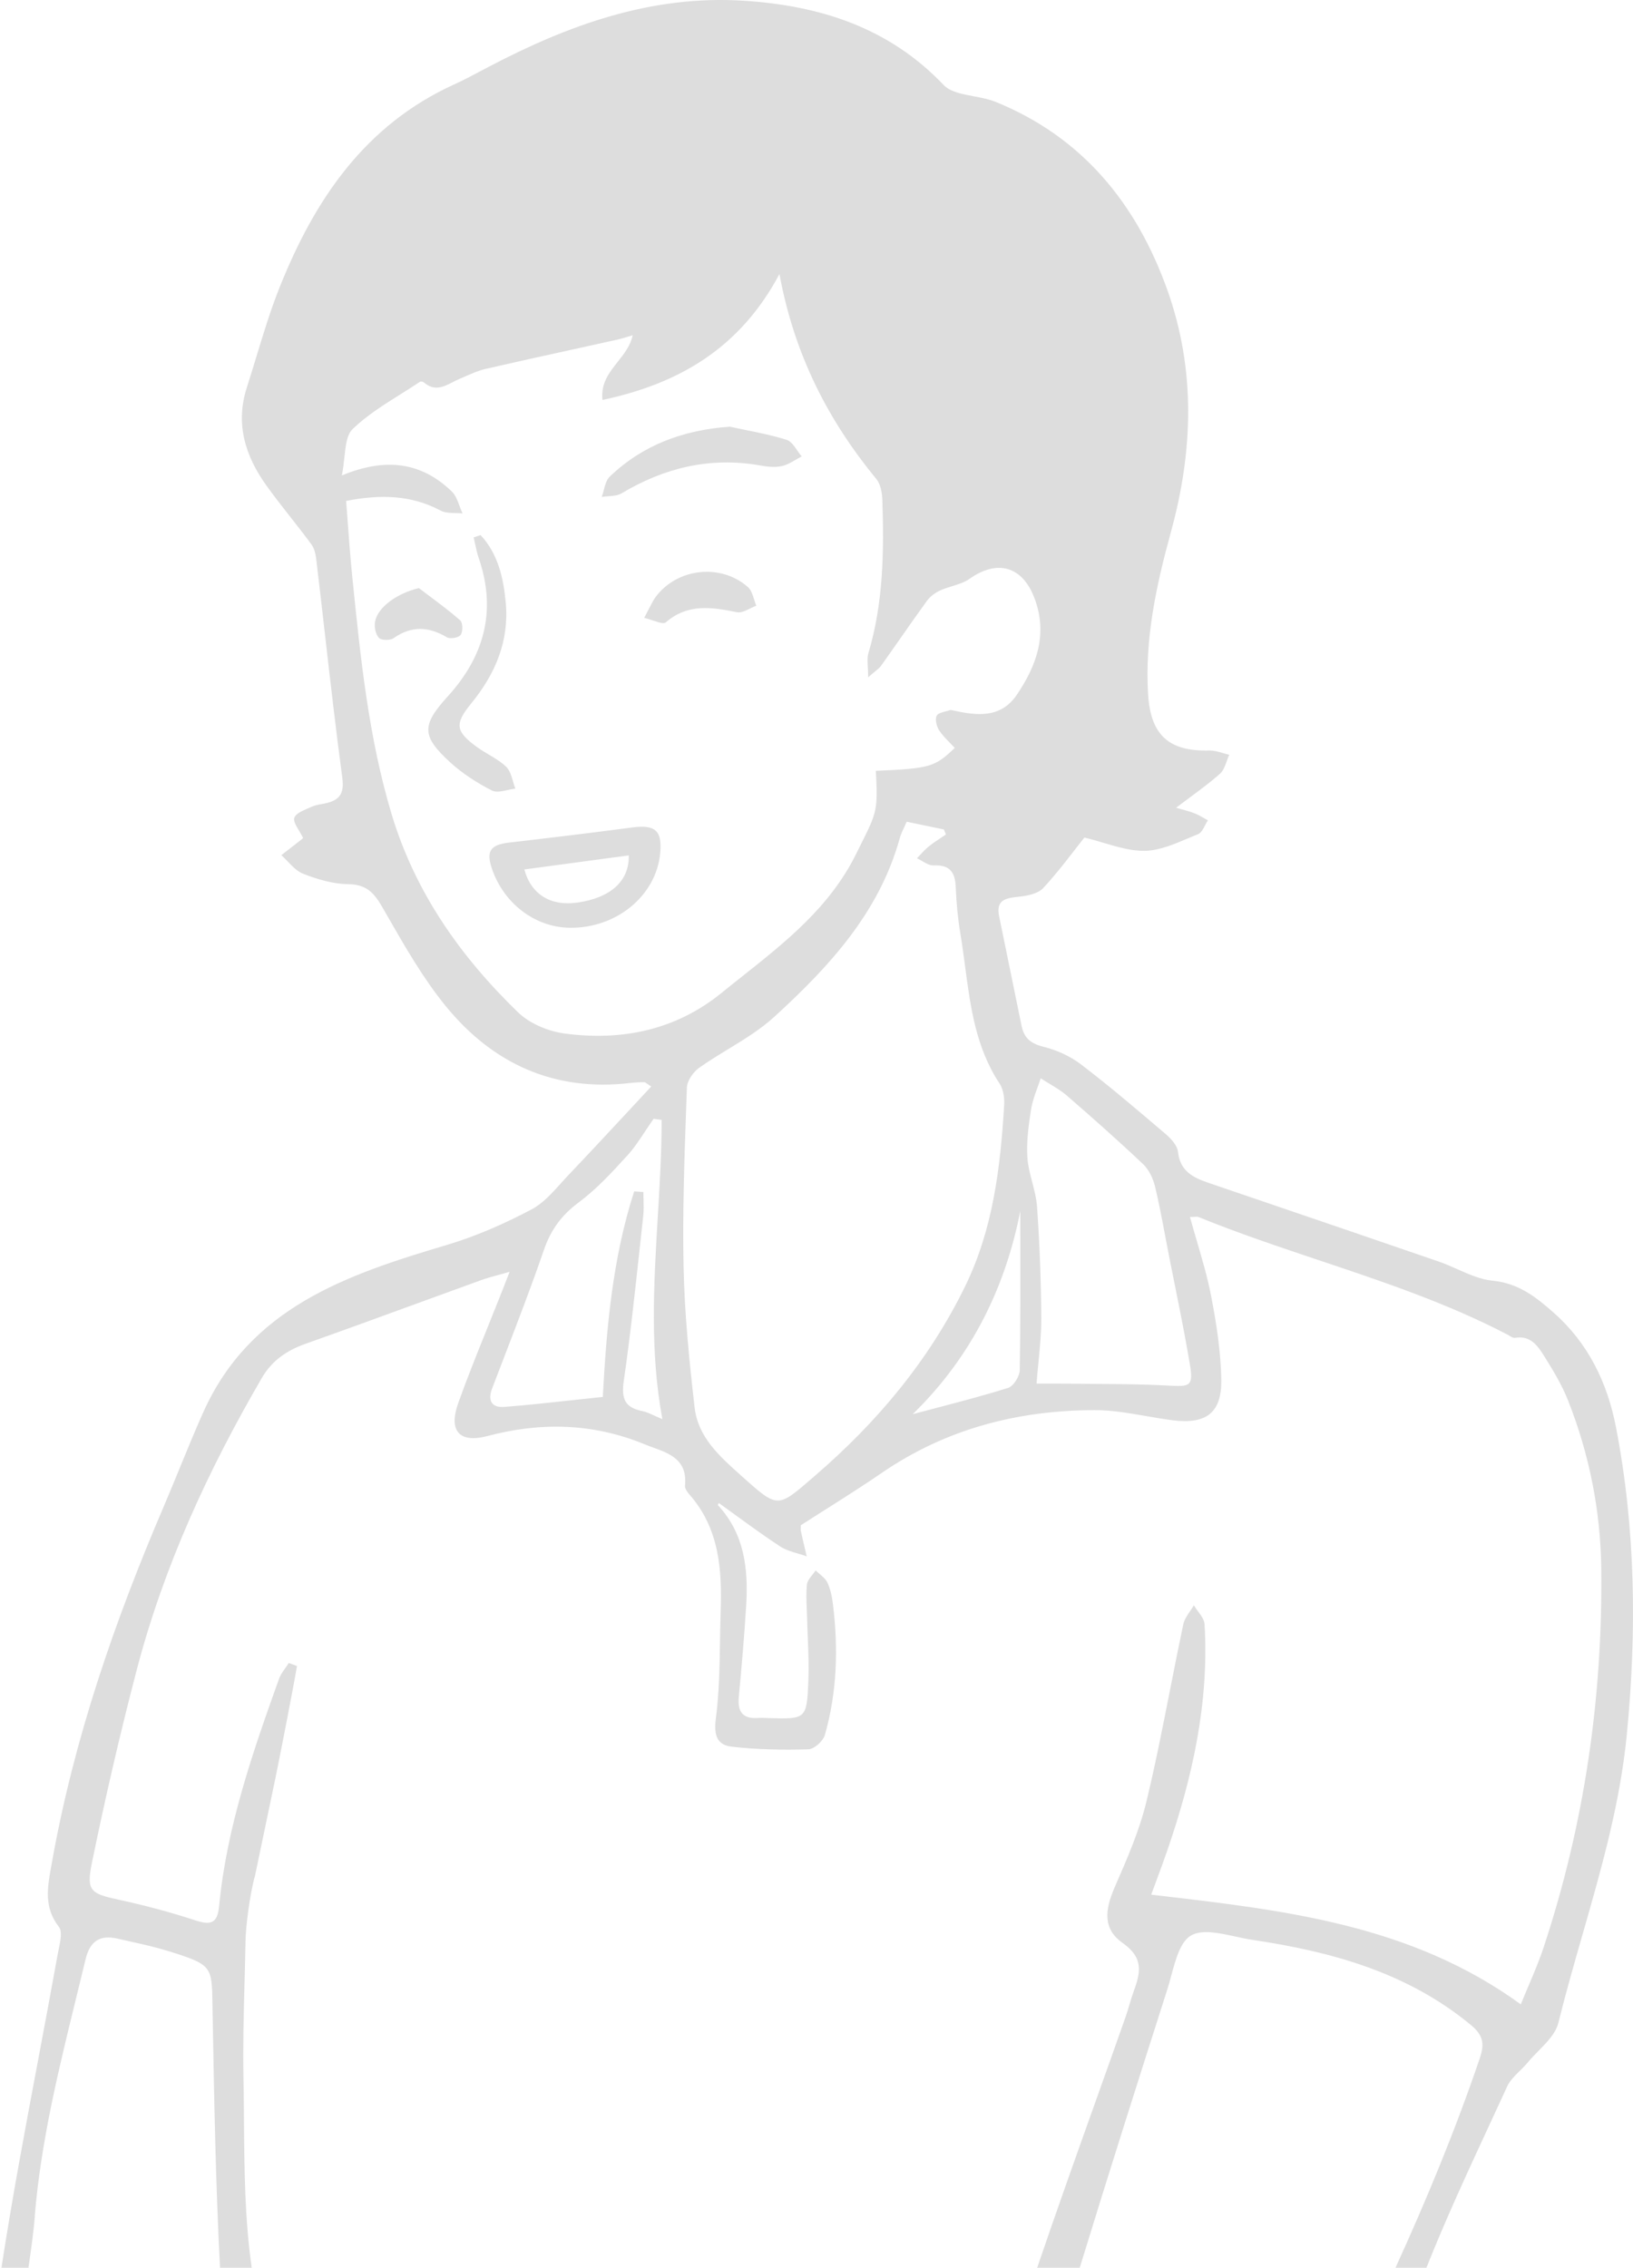 <svg width="170" height="236" viewBox="0 0 170 236" fill="none" xmlns="http://www.w3.org/2000/svg">
<path fill-rule="evenodd" clip-rule="evenodd" d="M148.495 236C150.486 230.99 152.756 226.091 155.026 221.194L155.026 221.193C155.653 219.84 156.281 218.487 156.902 217.131C157.179 216.528 157.684 216.033 158.191 215.535C158.473 215.259 158.755 214.982 158.999 214.686C159.34 214.273 159.734 213.871 160.13 213.468C161.043 212.538 161.96 211.603 162.23 210.511C162.99 207.45 163.86 204.415 164.73 201.38L164.731 201.379C166.697 194.524 168.663 187.67 169.356 180.509C170.402 169.784 170.275 159.097 168.222 148.499C167.336 143.925 165.353 139.801 161.761 136.627C159.911 134.986 158.074 133.536 155.363 133.276C154.129 133.156 152.935 132.625 151.738 132.093C151.098 131.808 150.456 131.522 149.807 131.299C143.336 129.071 136.856 126.863 130.379 124.655L130.374 124.654L130.275 124.62L128.263 123.934C127.437 123.653 126.611 123.371 125.785 123.089C124.182 122.545 122.839 121.86 122.63 119.859C122.56 119.2 121.901 118.49 121.338 118.009L120.96 117.688C118.191 115.33 115.416 112.967 112.526 110.762C111.392 109.9 109.973 109.267 108.585 108.924C107.287 108.601 106.603 108.006 106.349 106.764C105.834 104.231 105.313 101.698 104.793 99.165L104.777 99.086C104.521 97.844 104.266 96.603 104.012 95.361C103.649 93.587 104.766 93.464 106.06 93.321L106.115 93.315C106.976 93.22 108.047 93.005 108.585 92.435C109.739 91.207 110.776 89.871 111.777 88.581L111.778 88.58L111.779 88.579L111.78 88.576C112.153 88.097 112.52 87.624 112.887 87.164C113.583 87.329 114.26 87.529 114.923 87.725L114.924 87.725L114.924 87.725L114.925 87.725L114.925 87.725L114.925 87.725C116.398 88.16 117.803 88.576 119.196 88.545C120.683 88.51 122.169 87.881 123.627 87.265L123.627 87.265C123.995 87.109 124.362 86.954 124.727 86.809C125.038 86.684 125.243 86.29 125.448 85.896C125.544 85.712 125.64 85.528 125.747 85.371C125.604 85.295 125.462 85.214 125.321 85.133C125.006 84.953 124.692 84.774 124.359 84.643C123.967 84.486 123.559 84.374 123.097 84.247C122.888 84.189 122.668 84.129 122.434 84.06C122.919 83.69 123.395 83.338 123.861 82.994L123.861 82.994C124.974 82.17 126.027 81.392 127.001 80.525C127.351 80.214 127.532 79.711 127.712 79.207L127.712 79.207C127.793 78.982 127.874 78.756 127.97 78.548C127.754 78.499 127.538 78.436 127.321 78.373L127.321 78.373L127.321 78.373L127.32 78.373L127.32 78.373L127.32 78.373C126.838 78.232 126.356 78.092 125.88 78.105C121.673 78.213 119.779 76.49 119.52 72.258C119.165 66.468 120.375 60.899 121.895 55.369C124.214 46.931 124.486 38.474 121.521 30.169C118.322 21.224 112.716 14.3 103.689 10.619C102.958 10.321 102.171 10.173 101.381 10.024C100.862 9.926 100.342 9.828 99.837 9.688C99.273 9.529 98.646 9.276 98.253 8.864C92.558 2.865 85.336 0.565 77.335 0.071C67.757 -0.518 59.154 2.612 50.868 6.957C50.603 7.096 50.339 7.237 50.074 7.377L50.074 7.377L50.073 7.377L50.073 7.378C49.154 7.865 48.233 8.354 47.289 8.782C37.976 13.014 32.75 20.793 29.12 29.871C28.172 32.245 27.425 34.7 26.679 37.156L26.679 37.156L26.679 37.156L26.679 37.156L26.679 37.156L26.678 37.156C26.358 38.212 26.036 39.268 25.699 40.317C24.483 44.08 25.515 47.425 27.707 50.491C28.514 51.618 29.37 52.709 30.227 53.799L30.227 53.799L30.227 53.799L30.227 53.799L30.227 53.8L30.227 53.8C30.978 54.757 31.729 55.713 32.446 56.693C32.782 57.155 32.883 57.852 32.953 58.46C33.251 60.956 33.536 63.454 33.822 65.951C34.394 70.946 34.965 75.941 35.632 80.924C35.86 82.615 35.335 83.281 33.871 83.604C33.733 83.635 33.593 83.66 33.452 83.686C33.102 83.75 32.752 83.814 32.44 83.959C32.313 84.018 32.176 84.078 32.035 84.138C31.444 84.394 30.794 84.675 30.64 85.105C30.524 85.433 30.804 85.902 31.115 86.422C31.26 86.665 31.413 86.92 31.534 87.177C31.584 87.069 31.559 87.227 31.47 87.297C30.954 87.71 30.43 88.112 29.908 88.514L29.905 88.516L29.903 88.518L29.9 88.52L29.899 88.521L29.898 88.522L29.896 88.523C29.692 88.68 29.488 88.837 29.285 88.995C29.514 89.198 29.734 89.427 29.954 89.656C30.453 90.175 30.954 90.696 31.565 90.933C33.054 91.516 34.688 91.998 36.266 92.016C38.128 92.042 38.927 92.891 39.788 94.386C39.978 94.716 40.169 95.047 40.359 95.379L40.359 95.379L40.359 95.379L40.359 95.38C42.202 98.589 44.063 101.832 46.383 104.68C51.28 110.692 57.691 113.638 65.603 112.706C66.091 112.649 66.585 112.624 67.079 112.624C67.149 112.624 67.219 112.674 67.375 112.786C67.474 112.856 67.606 112.951 67.795 113.074C66.971 113.957 66.154 114.836 65.341 115.711L65.34 115.712C63.282 117.927 61.245 120.119 59.179 122.285C58.911 122.567 58.647 122.861 58.381 123.156L58.381 123.156L58.38 123.156L58.38 123.157L58.38 123.157L58.38 123.157C57.446 124.194 56.498 125.248 55.334 125.864C52.515 127.353 49.538 128.664 46.484 129.57C36.114 132.655 26.029 136.051 21.138 147.023C20.291 148.918 19.504 150.84 18.716 152.762C18.166 154.103 17.616 155.445 17.046 156.778C11.921 168.745 7.683 180.991 5.402 193.844L5.379 193.976L5.37 194.025L5.343 194.173L5.317 194.316C4.936 196.425 4.557 198.517 6.131 200.527C6.501 200.991 6.296 201.97 6.117 202.828C6.078 203.013 6.041 203.192 6.01 203.359C5.357 207 4.673 210.636 3.989 214.272L3.989 214.273C2.628 221.505 1.268 228.736 0.151 236H2.965C3.001 235.742 3.037 235.484 3.073 235.226C3.287 233.699 3.502 232.17 3.628 230.644L3.616 230.631C4.256 222.891 6.095 215.398 7.935 207.899L7.935 207.898L7.935 207.898L7.935 207.897L7.936 207.897C8.261 206.571 8.586 205.245 8.905 203.917C9.368 201.978 10.413 201.332 12.257 201.756C12.669 201.852 13.082 201.943 13.495 202.035C14.873 202.342 16.25 202.649 17.59 203.068C22.061 204.471 22.063 204.596 22.119 208.643L22.124 208.98L22.128 209.191L22.13 209.355L22.133 209.491L22.139 209.83C22.295 218.556 22.451 227.289 22.906 236H26.206C25.482 230.997 25.441 225.886 25.399 220.785V220.785V220.785V220.784V220.784V220.784C25.387 219.277 25.374 217.772 25.345 216.27C25.279 212.986 25.367 209.697 25.455 206.408L25.455 206.408C25.495 204.925 25.534 203.442 25.56 201.959C25.585 200.483 26.003 197.126 26.554 195.174L28.708 184.868C29.057 183.214 30.552 175.555 30.919 173.376C30.837 173.347 30.754 173.317 30.671 173.287L30.492 173.221L30.492 173.221L30.491 173.221L30.49 173.22L30.344 173.167L30.205 173.116C30.18 173.107 30.156 173.098 30.131 173.089C30.109 173.081 30.086 173.074 30.064 173.066C29.954 173.24 29.832 173.411 29.71 173.582C29.451 173.944 29.192 174.306 29.05 174.706C26.288 182.41 23.596 190.145 22.811 198.367C22.64 200.192 21.924 200.375 20.314 199.843C17.711 198.988 15.05 198.285 12.37 197.702C9.507 197.081 8.962 196.828 9.552 193.945C10.932 187.192 12.491 180.458 14.233 173.788C17.052 163.012 21.677 152.984 27.27 143.38C28.322 141.581 29.88 140.529 31.825 139.839C35.682 138.472 39.524 137.07 43.367 135.667L43.371 135.665C45.618 134.846 47.864 134.026 50.114 133.213C50.647 133.019 51.193 132.87 51.861 132.689L51.861 132.689L51.863 132.688L51.863 132.688L51.87 132.686C52.225 132.59 52.614 132.484 53.053 132.357C52.708 133.246 52.465 133.861 52.25 134.408L52.248 134.411L52.027 134.974C51.593 136.075 51.15 137.173 50.707 138.271C49.673 140.837 48.639 143.403 47.707 146.003C46.668 148.904 47.815 150.222 50.735 149.449C56.31 147.967 61.758 148.106 67.104 150.304C67.396 150.425 67.699 150.536 68.003 150.647L68.004 150.647C69.774 151.295 71.576 151.954 71.311 154.625C71.285 154.916 71.558 155.29 71.786 155.549C74.865 159.059 75.175 163.31 75.023 167.681C74.987 168.741 74.97 169.804 74.953 170.867C74.91 173.538 74.867 176.21 74.522 178.843C74.288 180.623 74.675 181.605 76.182 181.776C78.818 182.08 81.497 182.125 84.158 182.049C84.76 182.029 85.685 181.193 85.868 180.566C87.148 176.1 87.275 171.533 86.711 166.94C86.616 166.173 86.457 165.381 86.134 164.697C85.969 164.353 85.65 164.081 85.332 163.808C85.187 163.684 85.042 163.561 84.912 163.43C84.812 163.583 84.692 163.732 84.572 163.882L84.572 163.882C84.303 164.218 84.035 164.553 84 164.913C83.918 165.761 83.954 166.626 83.99 167.49V167.49C84.004 167.827 84.018 168.163 84.025 168.498C84.041 169.167 84.068 169.835 84.096 170.504C84.155 171.951 84.214 173.396 84.158 174.839C83.993 178.919 83.936 178.919 79.971 178.799C79.899 178.796 79.828 178.793 79.757 178.79H79.757H79.756H79.756H79.756H79.756C79.473 178.778 79.191 178.766 78.913 178.786C77.323 178.9 76.771 178.146 76.911 176.613C77.209 173.452 77.481 170.291 77.677 167.123C77.912 163.303 77.519 159.636 74.738 156.645C74.718 156.62 74.778 156.514 74.813 156.453L74.824 156.434C74.828 156.427 74.831 156.422 74.833 156.417C75.415 156.834 75.993 157.255 76.571 157.675L76.572 157.676C78.103 158.789 79.631 159.9 81.212 160.934C81.763 161.294 82.42 161.488 83.079 161.682C83.383 161.771 83.687 161.861 83.981 161.967L83.98 161.965C83.771 161.079 83.562 160.193 83.366 159.3C83.351 159.222 83.354 159.137 83.359 159.015C83.362 158.938 83.366 158.845 83.366 158.73C84.204 158.191 85.053 157.653 85.906 157.113L85.907 157.113L85.908 157.112C87.872 155.869 89.859 154.611 91.798 153.282C98.481 148.695 105.963 146.769 113.945 146.75C115.728 146.746 117.509 147.056 119.292 147.366L119.292 147.366L119.293 147.366L119.294 147.366L119.294 147.366L119.295 147.366C120.228 147.528 121.162 147.691 122.098 147.808C125.55 148.239 127.185 147.048 127.14 143.608C127.096 140.681 126.634 137.729 126.076 134.847C125.712 132.96 125.169 131.107 124.612 129.21L124.612 129.209L124.612 129.208C124.365 128.366 124.115 127.516 123.878 126.65C124.066 126.65 124.216 126.64 124.338 126.633C124.538 126.621 124.665 126.613 124.771 126.656C128.894 128.334 133.118 129.748 137.341 131.163L137.341 131.163L137.342 131.163C144.006 133.395 150.67 135.626 156.94 138.895C157.009 138.931 157.079 138.975 157.15 139.019C157.341 139.138 157.534 139.258 157.7 139.231C159.381 138.934 160.129 140.131 160.824 141.243L160.83 141.252C161.723 142.677 162.603 144.147 163.224 145.705C165.454 151.337 166.626 157.222 166.696 163.259C166.848 176.689 164.935 189.828 160.716 202.599C160.262 203.986 159.69 205.332 159.111 206.695L159.111 206.696L159.111 206.696L159.11 206.697L159.11 206.697L159.11 206.697L159.11 206.698L159.11 206.698L159.11 206.699C158.84 207.332 158.57 207.97 158.308 208.617L158.289 208.567C146.912 200.325 133.865 198.807 120.49 197.252L119.843 197.176C120.032 196.661 120.214 196.168 120.391 195.691C120.784 194.633 121.149 193.651 121.49 192.66C124.138 185.007 125.88 177.196 125.398 169.037C125.372 168.575 125.044 168.13 124.714 167.686C124.56 167.478 124.406 167.27 124.283 167.06C124.165 167.265 124.029 167.466 123.892 167.667C123.589 168.114 123.286 168.56 123.181 169.049C122.702 171.312 122.255 173.581 121.807 175.851L121.807 175.852C121.043 179.732 120.278 183.611 119.355 187.452C118.627 190.482 117.353 193.4 116.098 196.274L116.098 196.274L116.061 196.359C114.99 198.798 114.806 200.756 116.884 202.213C119.108 203.771 118.721 205.336 118.012 207.262C117.845 207.717 117.707 208.182 117.57 208.647C117.448 209.063 117.325 209.478 117.182 209.884C116.117 212.909 115.04 215.929 113.962 218.95L113.961 218.952L113.96 218.955L113.959 218.958L113.958 218.961L113.957 218.964L113.957 218.965L113.957 218.965L113.957 218.966L113.956 218.966L113.956 218.967C111.934 224.636 109.912 230.305 107.973 236H112.404C115.373 226.318 118.442 216.663 121.528 207.014C121.67 206.57 121.801 206.085 121.935 205.591L121.935 205.59L121.935 205.59C122.402 203.866 122.898 202.03 124.011 201.414C125.157 200.778 126.891 201.158 128.579 201.527C129.177 201.658 129.769 201.788 130.327 201.87C138.581 203.099 146.468 205.247 153.101 210.72C154.349 211.753 154.583 212.621 154.07 214.141C151.537 221.604 148.538 228.86 145.275 236H148.495ZM65.242 120.321C63.69 122.031 62.087 123.761 60.25 125.129C58.457 126.46 57.336 127.993 56.614 130.102C55.338 133.813 53.928 137.476 52.519 141.139L52.519 141.139C52.087 142.259 51.656 143.38 51.229 144.501C50.735 145.806 51.229 146.516 52.509 146.415C54.843 146.234 57.175 145.979 59.574 145.717L59.574 145.717L59.575 145.717L59.577 145.716L59.58 145.716L59.583 145.716L59.586 145.715L59.59 145.715C60.63 145.601 61.682 145.486 62.752 145.376C63.139 138.204 63.766 130.945 66.021 123.983C66.179 123.995 66.339 124.006 66.499 124.017C66.659 124.028 66.819 124.04 66.978 124.052C66.978 124.31 66.985 124.57 66.993 124.829V124.829C67.009 125.391 67.026 125.953 66.965 126.504C66.838 127.649 66.715 128.795 66.591 129.941L66.591 129.941L66.591 129.941L66.591 129.941L66.591 129.941L66.591 129.942C66.094 134.536 65.597 139.13 64.938 143.703C64.672 145.553 65.033 146.478 66.851 146.845C67.246 146.925 67.624 147.097 68.111 147.318L68.111 147.318L68.113 147.319C68.36 147.431 68.635 147.556 68.954 147.688C67.643 140.604 68.06 133.626 68.474 126.687L68.474 126.686C68.676 123.299 68.878 119.922 68.878 116.545L68.042 116.431C67.757 116.835 67.484 117.249 67.21 117.662L67.21 117.662C66.596 118.591 65.983 119.518 65.242 120.334V120.321ZM105.83 72.34C107.933 69.255 109.118 65.929 107.661 62.173C106.394 58.904 103.79 58.213 100.939 60.234C100.413 60.605 99.768 60.804 99.12 61.005C98.684 61.139 98.246 61.275 97.841 61.463C97.322 61.704 96.809 62.097 96.479 62.553C95.548 63.834 94.64 65.133 93.733 66.431C93.065 67.385 92.398 68.339 91.722 69.287C91.58 69.483 91.388 69.641 91.082 69.891C90.895 70.044 90.665 70.231 90.379 70.484C90.379 70.077 90.359 69.722 90.342 69.407C90.31 68.826 90.285 68.378 90.404 67.975C91.963 62.755 92.032 57.409 91.855 52.037C91.829 51.296 91.677 50.402 91.24 49.864C86.223 43.763 82.701 36.953 81.142 28.521C77.044 36.206 70.741 39.918 62.721 41.622C62.524 39.905 63.416 38.78 64.31 37.65C64.974 36.812 65.639 35.973 65.863 34.888C65.668 34.945 65.484 35.001 65.309 35.056C64.953 35.165 64.629 35.266 64.298 35.338C62.668 35.701 61.037 36.059 59.406 36.417L59.404 36.417C56.45 37.066 53.497 37.714 50.551 38.391C49.845 38.554 49.163 38.853 48.486 39.15L48.486 39.15C48.264 39.247 48.043 39.344 47.821 39.437C47.589 39.535 47.36 39.652 47.131 39.77L47.131 39.77L47.131 39.77L47.131 39.77L47.131 39.77L47.131 39.77C46.178 40.259 45.232 40.744 44.134 39.804C44.039 39.722 43.817 39.671 43.735 39.722C43.069 40.168 42.387 40.596 41.705 41.024L41.705 41.024C39.945 42.128 38.187 43.232 36.722 44.638C36.1 45.234 35.982 46.353 35.851 47.602C35.786 48.212 35.719 48.852 35.588 49.477C40.162 47.59 43.868 48.09 47.035 51.15C47.425 51.526 47.634 52.095 47.842 52.662C47.939 52.925 48.036 53.188 48.15 53.431C47.912 53.405 47.663 53.399 47.414 53.394H47.414C46.863 53.382 46.312 53.37 45.876 53.139C42.842 51.53 39.68 51.416 36.032 52.132C36.092 52.892 36.149 53.659 36.206 54.43L36.206 54.432L36.206 54.434C36.341 56.256 36.478 58.101 36.665 59.943L36.703 60.317C37.539 68.535 38.374 76.744 40.764 84.719C43.209 92.859 47.928 99.536 53.921 105.345C55.138 106.53 57.089 107.334 58.806 107.562C64.754 108.348 70.354 107.201 75.124 103.324C75.846 102.738 76.574 102.16 77.303 101.582L77.303 101.582C81.861 97.966 86.415 94.352 89.124 88.868C89.182 88.751 89.239 88.638 89.294 88.528C89.399 88.316 89.499 88.115 89.595 87.924C91.278 84.558 91.404 84.304 91.177 80.221C96.822 79.974 97.316 79.828 99.394 77.833C99.23 77.654 99.058 77.479 98.886 77.305C98.48 76.892 98.073 76.478 97.765 76.002C97.499 75.584 97.316 74.849 97.512 74.481C97.644 74.239 98.038 74.137 98.432 74.036L98.432 74.036C98.604 73.992 98.775 73.948 98.925 73.892C98.978 73.875 99.052 73.895 99.119 73.913L99.134 73.918C101.63 74.469 104.145 74.811 105.842 72.321L105.83 72.34ZM104.056 112.763C101.59 109.034 101.032 104.821 100.474 100.608C100.321 99.453 100.168 98.299 99.976 97.154C99.71 95.558 99.558 93.936 99.495 92.321C99.431 90.762 98.88 89.983 97.195 90.065C96.803 90.083 96.403 89.849 96.001 89.614L96.001 89.614C95.818 89.508 95.635 89.401 95.453 89.318C95.587 89.184 95.717 89.045 95.847 88.907L95.847 88.907L95.847 88.906L95.847 88.906C96.116 88.619 96.385 88.332 96.688 88.089C97.078 87.773 97.498 87.495 97.917 87.216C98.104 87.092 98.291 86.968 98.475 86.841C98.44 86.755 98.403 86.668 98.367 86.581L98.367 86.58L98.366 86.578L98.365 86.575C98.329 86.49 98.294 86.405 98.26 86.321C97.661 86.198 97.062 86.073 96.442 85.944L96.442 85.944L96.439 85.943C95.787 85.807 95.112 85.666 94.389 85.517C94.305 85.714 94.215 85.904 94.126 86.092C93.947 86.472 93.773 86.841 93.667 87.227C91.525 94.981 86.299 100.619 80.604 105.82C79.17 107.132 77.485 108.16 75.796 109.191C74.776 109.813 73.755 110.436 72.787 111.123C72.166 111.566 71.532 112.472 71.507 113.181C71.485 113.817 71.462 114.453 71.44 115.088C71.243 120.649 71.045 126.214 71.159 131.768C71.26 136.678 71.748 141.594 72.312 146.484C72.664 149.551 74.899 151.55 77.08 153.499L77.24 153.643C80.937 156.953 80.944 156.947 84.448 153.918C84.565 153.817 84.685 153.713 84.81 153.605C91.31 148.011 96.695 141.594 100.47 133.871C103.384 127.91 104.145 121.487 104.537 114.993C104.582 114.252 104.449 113.359 104.056 112.757V112.763ZM106.216 126.022C104.765 133.485 101.433 140.935 95.01 147.175C95.944 146.924 96.849 146.686 97.731 146.454L97.734 146.454C100.282 145.784 102.636 145.166 104.956 144.432C105.513 144.254 106.146 143.234 106.159 142.588C106.234 138.075 106.226 133.565 106.22 129.397C106.218 128.241 106.216 127.112 106.216 126.016V126.022ZM121.279 128.516L121.279 128.512C120.96 126.825 120.642 125.139 120.242 123.476C120.039 122.646 119.615 121.74 119.013 121.163C116.422 118.712 113.755 116.349 111.062 114.018C110.505 113.538 109.866 113.153 109.227 112.768L109.226 112.768C108.928 112.588 108.629 112.408 108.338 112.219C108.231 112.557 108.109 112.893 107.987 113.23L107.987 113.23L107.987 113.23L107.987 113.23L107.987 113.23L107.987 113.231L107.987 113.231L107.987 113.231L107.987 113.231L107.987 113.231L107.987 113.231C107.721 113.966 107.455 114.7 107.337 115.456C107.078 117.122 106.843 118.832 106.957 120.498C107.018 121.35 107.238 122.191 107.458 123.032C107.678 123.873 107.898 124.714 107.958 125.566C108.231 129.431 108.376 133.301 108.402 137.178C108.41 138.649 108.267 140.122 108.115 141.69C108.043 142.432 107.969 143.195 107.908 143.988C108.119 143.988 108.317 143.988 108.503 143.988L108.865 143.987H108.866H108.868H108.869H108.87C109.384 143.985 109.821 143.984 110.258 143.988C111.391 144.005 112.525 144.012 113.659 144.019L113.664 144.019H113.664H113.664H113.665H113.665H113.665C116.315 144.035 118.966 144.051 121.604 144.197C123.922 144.33 124.258 144.273 123.853 141.885C123.398 139.179 122.857 136.49 122.316 133.8L122.315 133.799L122.315 133.797L122.315 133.795L122.315 133.794C122.095 132.701 121.875 131.608 121.661 130.514V130.508C121.53 129.844 121.405 129.18 121.279 128.516ZM53.028 87.683C57.297 87.189 61.567 86.676 65.824 86.112C68.213 85.795 68.96 86.442 68.726 88.823C68.295 93.22 64.177 96.609 59.331 96.552C55.733 96.514 52.483 94.069 51.229 90.458C50.576 88.57 51.039 87.911 53.021 87.683H53.028ZM60.117 93.93C63.556 93.435 65.52 91.706 65.457 89.02C63.845 89.237 62.237 89.453 60.63 89.67L60.623 89.671C58.614 89.942 56.605 90.213 54.586 90.483C55.302 93.119 57.355 94.322 60.117 93.93ZM50.902 78.539C50.508 78.305 50.113 78.071 49.746 77.807H49.74C47.44 76.147 47.263 75.394 49.049 73.214C51.571 70.129 53.021 66.715 52.648 62.698C52.407 60.133 51.843 57.63 50.031 55.686L49.309 55.926C49.364 56.153 49.413 56.382 49.461 56.611L49.462 56.611L49.462 56.611C49.565 57.097 49.669 57.583 49.828 58.048C51.723 63.541 50.43 68.286 46.585 72.505C43.874 75.489 43.886 76.603 46.857 79.328C48.137 80.499 49.657 81.475 51.209 82.267C51.637 82.485 52.242 82.352 52.846 82.219C53.119 82.158 53.392 82.098 53.648 82.071C53.556 81.833 53.482 81.577 53.408 81.321C53.243 80.75 53.078 80.178 52.711 79.815C52.191 79.304 51.548 78.922 50.902 78.539ZM79.077 48.426C73.901 47.533 69.169 48.679 64.71 51.34C64.324 51.57 63.825 51.607 63.325 51.644C63.095 51.661 62.864 51.678 62.644 51.714C62.728 51.488 62.793 51.242 62.857 50.995C62.997 50.462 63.136 49.929 63.474 49.604C66.933 46.285 71.152 44.752 75.973 44.403C76.539 44.529 77.108 44.644 77.677 44.76L77.678 44.76L77.678 44.76L77.679 44.761C79.097 45.049 80.516 45.338 81.89 45.772C82.327 45.91 82.657 46.388 82.989 46.867C83.142 47.09 83.296 47.312 83.461 47.501C83.248 47.608 83.038 47.73 82.829 47.852C82.358 48.126 81.887 48.399 81.383 48.508C80.648 48.667 79.831 48.565 79.077 48.432V48.426ZM77.861 61.096C75.055 58.613 70.519 59.113 68.276 62.097V62.091C68.04 62.409 67.856 62.769 67.593 63.284L67.592 63.284L67.592 63.284C67.447 63.569 67.277 63.902 67.06 64.302C67.381 64.375 67.708 64.484 68.011 64.585L68.011 64.585L68.011 64.585C68.601 64.782 69.104 64.95 69.309 64.77C71.596 62.788 74.092 63.18 76.715 63.712C77.129 63.795 77.609 63.56 78.089 63.325C78.307 63.218 78.524 63.111 78.735 63.035C78.644 62.824 78.571 62.594 78.499 62.365C78.343 61.876 78.189 61.389 77.861 61.096ZM46.503 66.309C44.602 65.188 42.828 65.112 40.966 66.417C40.611 66.664 39.686 66.651 39.446 66.385C39.097 65.999 38.945 65.232 39.046 64.694C39.331 63.142 41.416 61.723 43.608 61.203C43.977 61.485 44.35 61.765 44.724 62.044L44.724 62.044C45.809 62.856 46.896 63.67 47.909 64.561C48.188 64.808 48.2 65.739 47.953 66.075C47.738 66.373 46.845 66.525 46.496 66.316L46.503 66.309Z" fill="#DDDDDD"/>
</svg>

